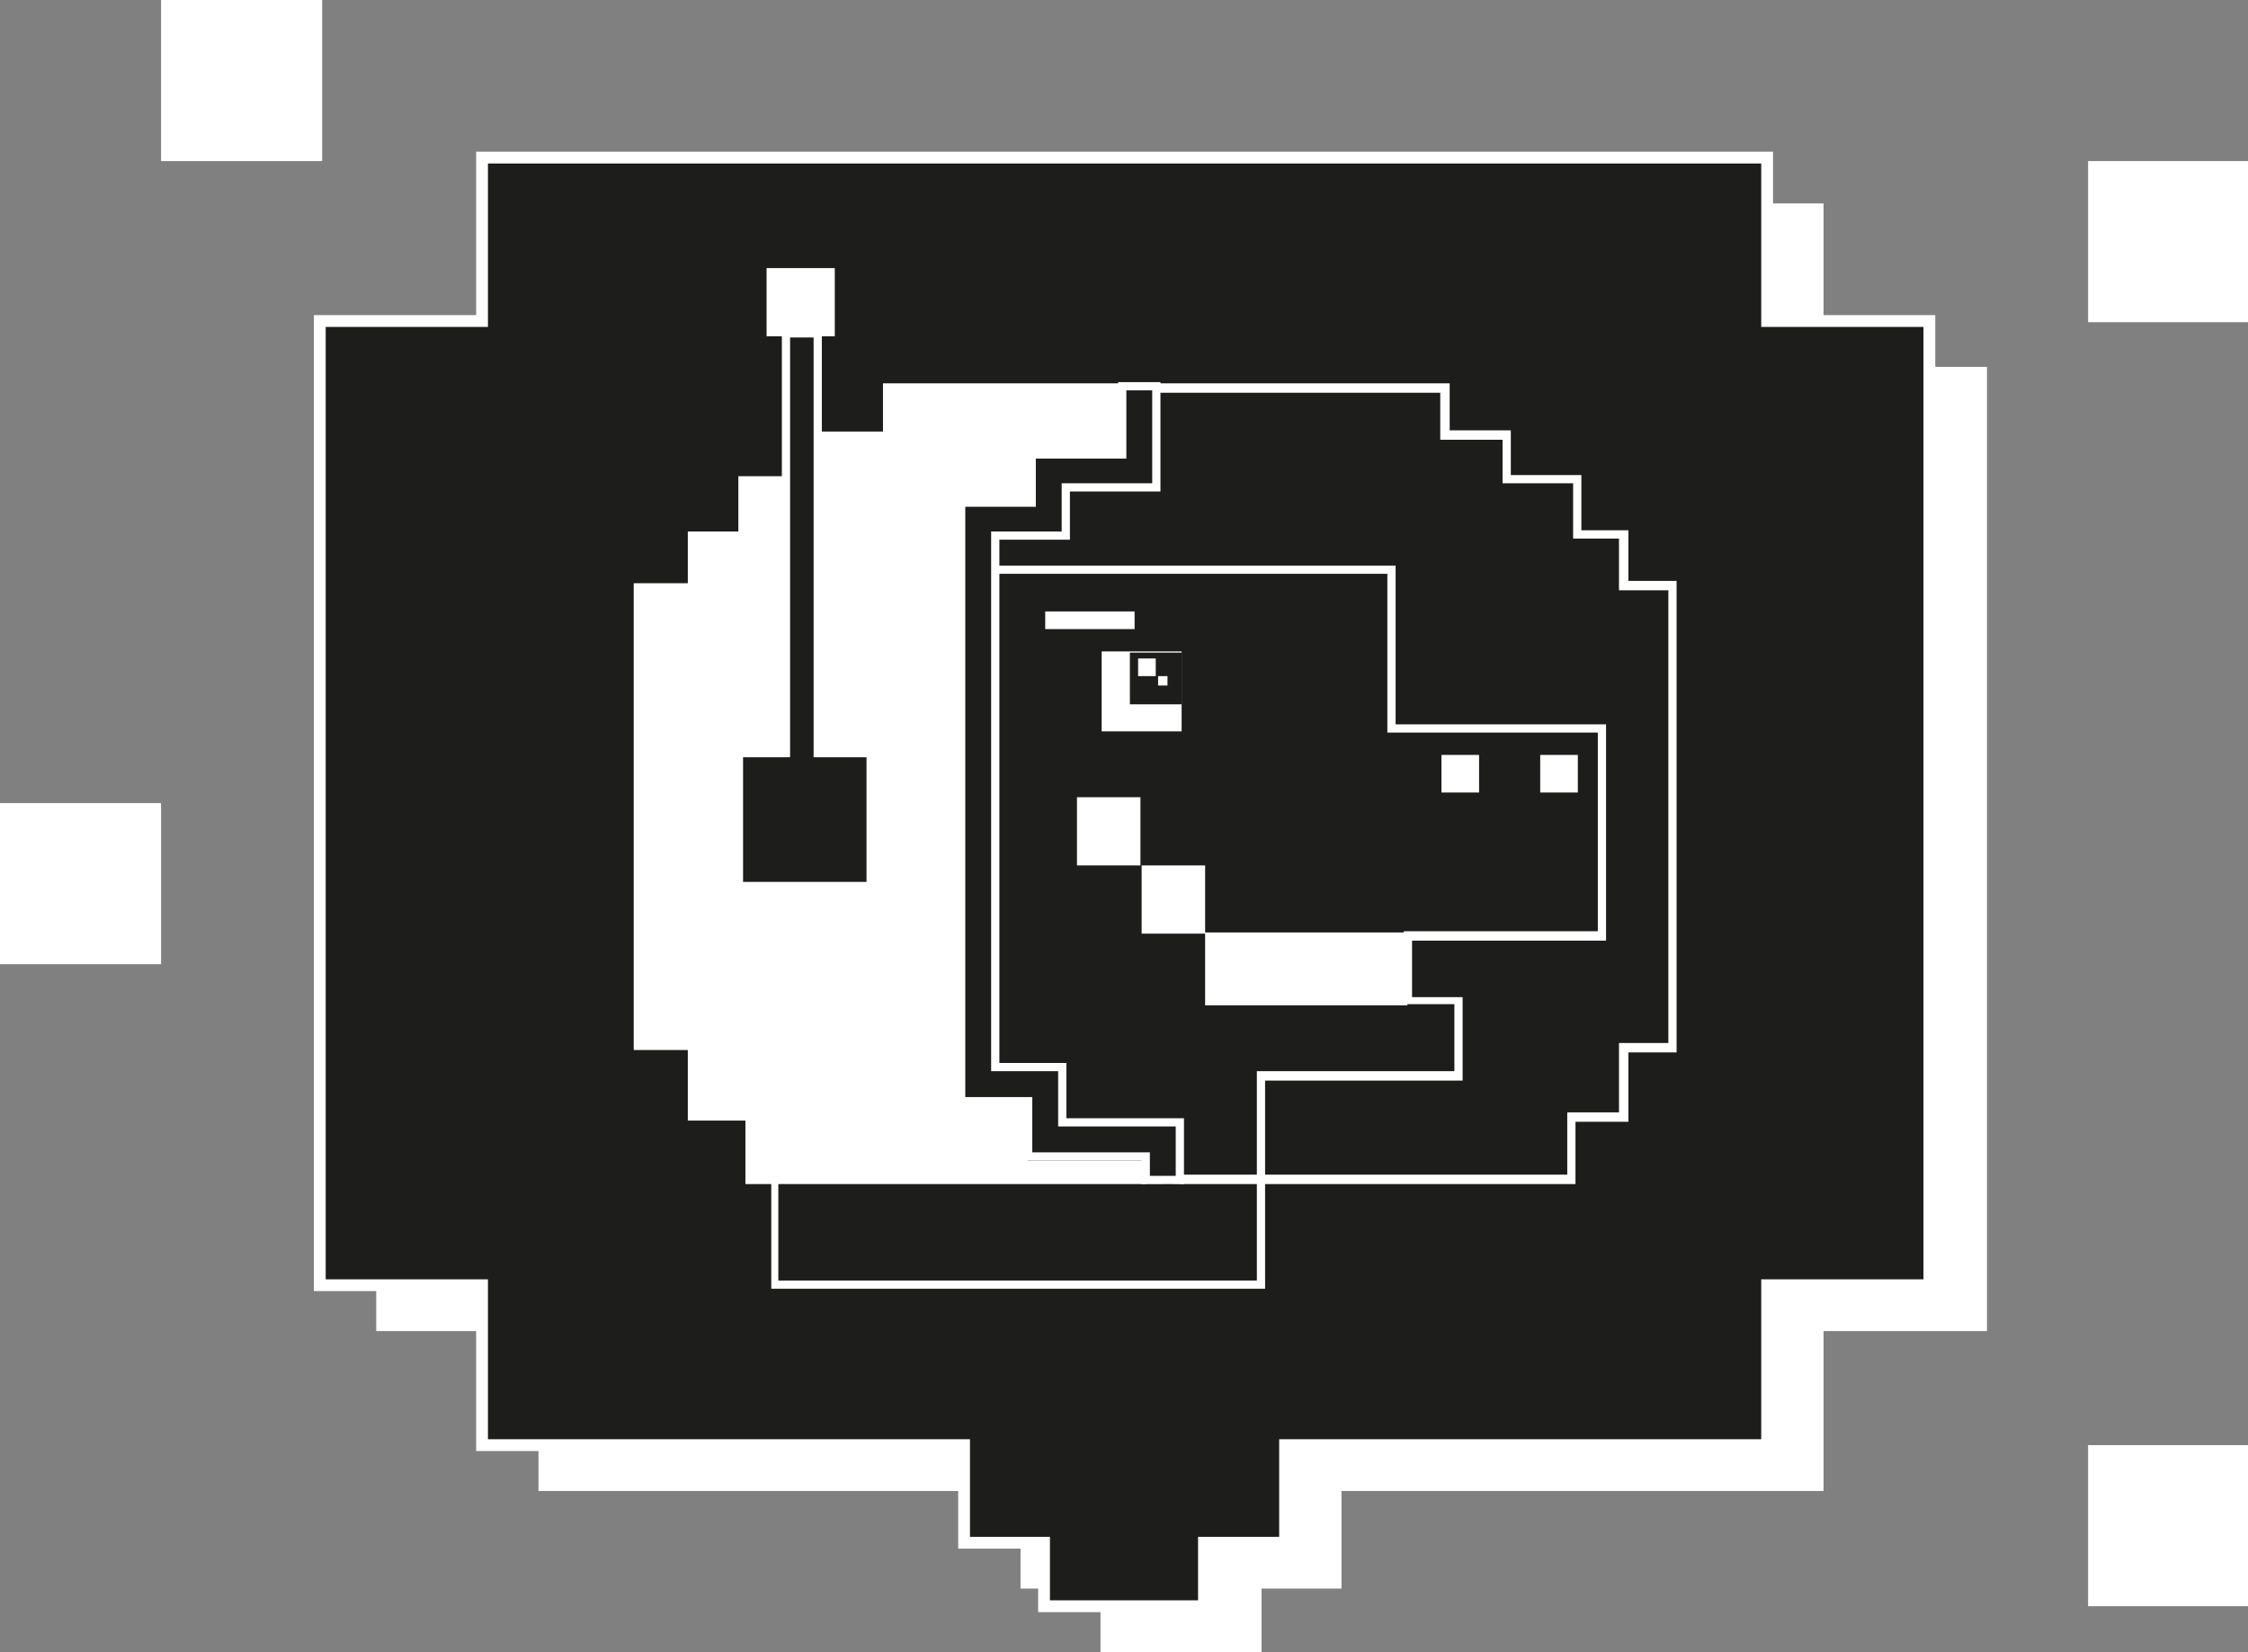 <svg xmlns="http://www.w3.org/2000/svg" width="191.2" height="140.5"><rect width="100%" height="100%" fill="#808080" stroke="none"/><style>.st0{fill:#fff}.st1{fill:#1d1e1c}</style><path class="st0" d="M169 31.2h-13.9V17.3H45.8v13.9H32v82h13.8v13.6h41v8.3h6.8v5.4h13.7v-5.4h6.8v-8.3h41v-13.6H169z"/><path class="st1" d="M164.1 27.3h-13.8V13.4H41v13.9H27.2v82H41v13.6h41v8.3h6.8v5.4h13.6v-5.4h6.9v-8.3h41v-13.6h13.8z"/><path fill="none" stroke="#fff" stroke-width="1.003" stroke-miterlimit="10" d="M164.1 27.3h-13.8V13.4H41v13.9H27.2v82H41v13.6h41v8.3h6.8v5.4h13.6v-5.4h6.9v-8.3h41v-13.6h13.8z"/><g id="XMLID_1_"><path class="st0" d="M107.6 109.6h-42V90.5h5.8v-6.9h6.1V61.3H83V48.1h35.7v13.5h17.9V80h-16.5v4.8h4.3v7.1h-16.8v17.7zm-41.3-.7h40.6V91.1h16.8v-5.7h-4.3v-6.2h16.5V62.3H118V48.8H83.6V62h-5.5v22.3H72v6.9h-5.8v17.7z"/><path class="st0" d="M93.7 55.4h6.8v6.8h-6.8zM97.1 73.6h5.4v5.8h-5.4zM91.6 67.8H97v5.8h-5.4zM102.5 79.3h17.2v6.2h-17.2z"/></g><path class="st0" d="M96.9 32.6H75.1v4.1h-5.7v3.8h-6.6v4.7h-4.3v4.4h-4.6v39.7h4.6v6h4.9v5.4h35.5v-3.5h-10v-4.7h-5.8V43.9h6.1v-4.1h7.7zM134 100.7H99.8v-.8h33.5v-5.3h4.4v-5.9h4.2V50.2h-4.2v-4.4h-3.9v-4.7h-6v-3.7h-5.3v-4h-25v-.8h25.8v4h5.2v3.8h6v4.7h4v4.3h4.1v40.1h-4.1v5.9H134z"/><path class="st1" d="M100.4 100.7h-2.9v-2H87.4v-4.8h-5.7V42.5h6v-4.1h7.8v-5.8h2.8v8.7h-7.7v4.1h-6v45.7h5.7v4.7h10.1z"/><path class="st0" d="M100.7 100.7h-3.6v-2h-10V94h-5.7V42.4h6v-4.1h7.7v-5.8h3.6v9.3H91v4.1h-6v44.5h5.7v4.7h10v5.6zm-2.9-.7h2.2v-4.2H90v-4.7h-5.7V45.2h6v-4.1H98v-7.9h-2.2V39h-7.7v4.1h-6v50.2h5.7V98h10v2zM122.6 64.2h3.2v3.2h-3.2zM131 64.2h3.2v3.2H131z"/><path class="st0" d="M88.9 52h7.6v1.5h-7.6z"/><path class="st1" d="M69.6 64.1V28.4h-2.7v35.7h-4v11.2h11.2V64.1z"/><path class="st0" d="M74.5 75.7h-12v-12h4V28h3.4v35.7h4.5v12zM63.2 75h10.5V64.4h-4.5V28.7h-2v35.7h-4V75z"/><path class="st0" d="M65.2 22.8H71v5.8h-5.8z"/><path class="st1" d="M96.1 55.5h4.4v4.4h-4.4z"/><path class="st0" d="M96.8 56h1.5v1.5h-1.5zM98.5 57.5h.8v.8h-.8zM177.6 122.9h13.7v13.7h-13.7zM177.6 13.7h13.7v13.7h-13.7zM13.7 0h13.7v13.7H13.7zM0 68.3h13.7V82H0z"/></svg>